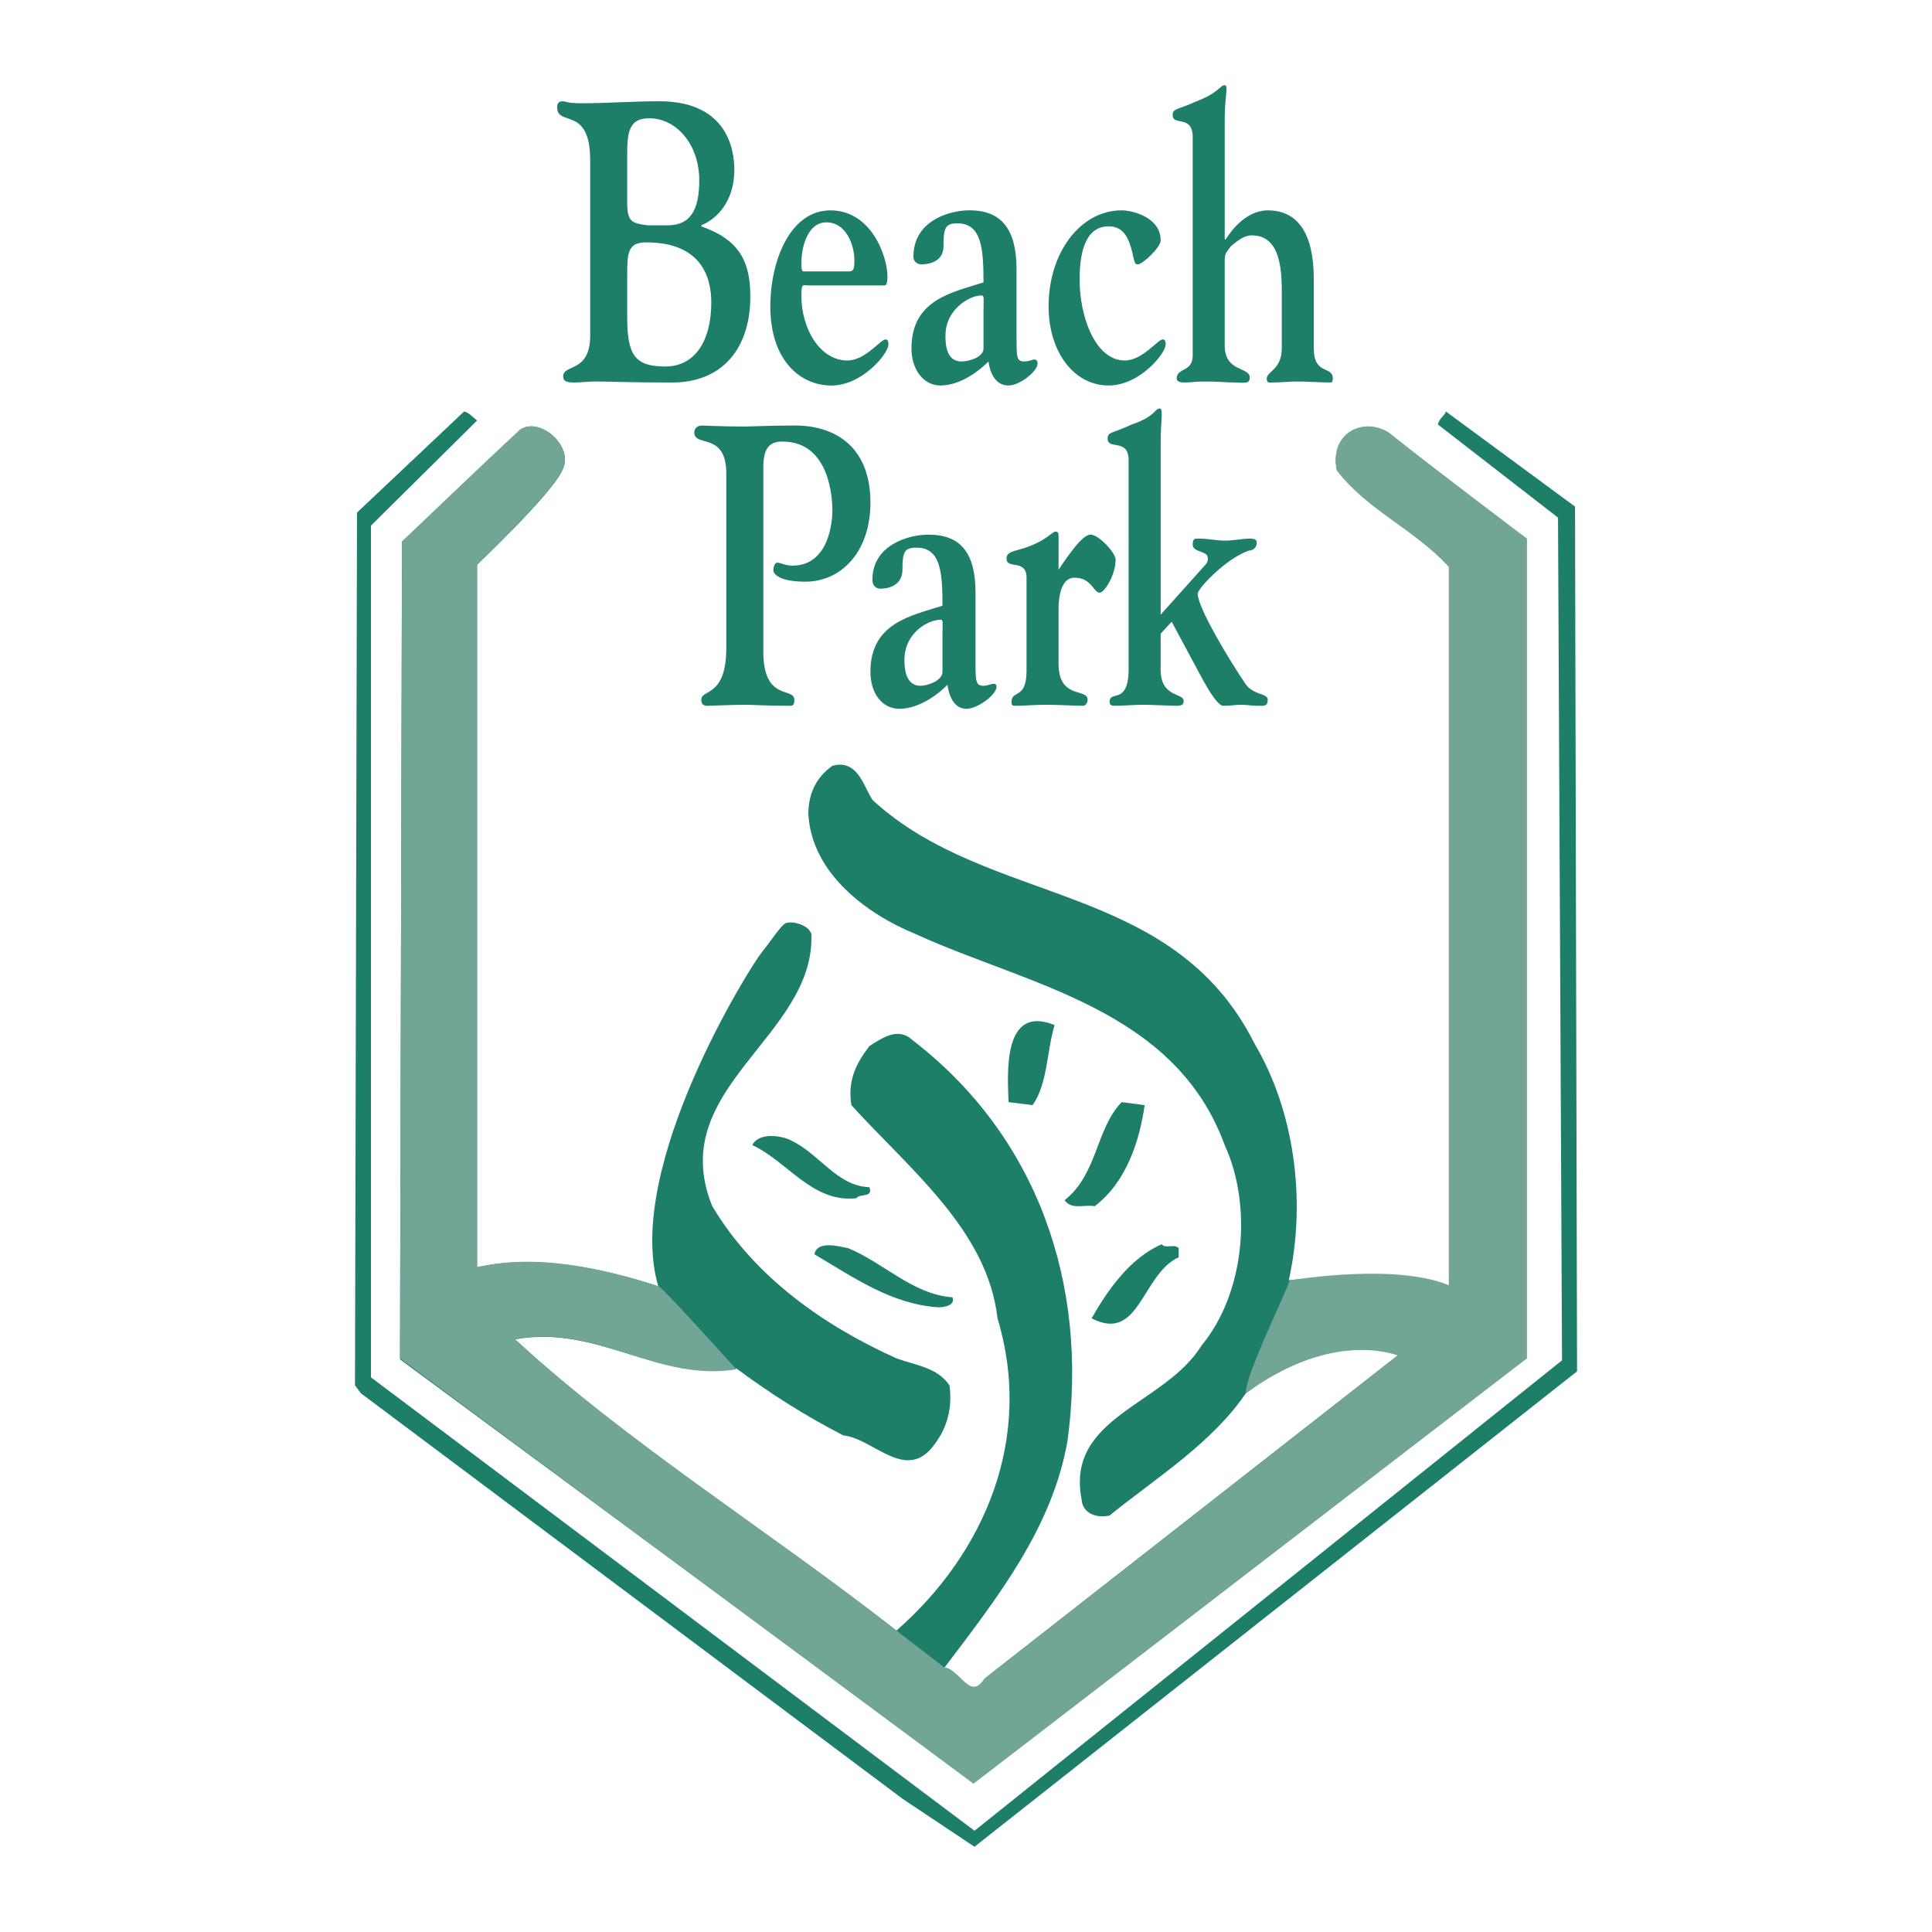 <svg xmlns="http://www.w3.org/2000/svg" width="2500" height="2500" viewBox="0 0 192.756 192.756"><g fill-rule="evenodd" clip-rule="evenodd"><path fill="#fff" d="M0 0h192.756v192.756H0V0z"/><path d="M138.467 43.254c4.494 3.495 13.781 10.485 13.781 10.485v81.782l-55.121 42.34-57.218-42.24.2-81.583s7.889-7.489 11.883-11.184c1.797-1.298 5.393 1.697 4.094 4.094-.999 2.297-8.488 9.387-8.488 9.387v70.1c5.892-1.299 12.582.1 18.074 1.896-3.495-11.982 9.486-32.353 10.285-33.252.799-.998 1.797-2.496 2.297-2.896.499-.399 2.396 0 2.696.999.399 10.286-14.679 15.378-9.886 27.161 4.294 7.189 11.284 11.982 18.374 15.178 1.897.699 4.094.898 5.292 2.697.3 2.195-.2 4.193-1.498 5.891-2.796 3.895-6.092-.6-9.087-.898-3.694-1.896-7.19-4.094-10.685-6.689-7.989 1.297-13.98-4.395-22.068-2.896 11.283 10.484 25.363 19.172 38.045 29.059 8.888-7.789 13.681-19.273 10.085-31.156-.998-8.787-8.787-14.879-14.579-21.27-.399-2.496.5-4.193 1.797-5.891 1.398-.898 2.896-1.898 4.294-.6 12.482 9.586 17.576 24.365 15.478 39.943-1.498 8.688-6.99 15.678-12.282 22.666 1.398.1 2.496 3.496 3.995 1.1l41.24-32.254c-5.293-2.396-10.885.498-15.178 3.795-3.396 4.992-8.889 8.387-13.582 12.182-1.297.301-2.695-.199-2.795-1.598-1.598-8.287 8.287-9.387 11.982-15.377 4.293-5.193 5.092-13.881 2.297-19.973-4.992-13.68-19.771-15.977-30.856-21.069-4.891-1.997-10.383-6.092-10.682-11.983 0-1.897.699-3.595 2.396-4.793 2.496-.699 3.096 1.997 3.994 3.396 11.583 10.685 29.957 7.988 38.146 24.364 3.895 6.592 5.191 15.479 3.395 23.566 5.393-.498 10.686-1.197 15.977.6V56.535c-3.594-3.894-7.988-5.592-11.184-9.686-.699-3.295 2.496-5.292 5.092-3.595z" fill="#1d7f67"/><path d="M94.231 166.377c1.498.1 2.596 3.396 3.995 1.1l41.24-32.254c-1.299-.4-7.09-2.098-15.178 3.795-.102-1.697 3.994-9.986 4.393-11.285.799-.1 10.586-1.697 15.877.5V56.535c-3.693-3.894-8.088-5.592-11.184-9.586-.799-3.794 2.697-5.392 5.193-3.794 4.492 3.594 13.779 10.584 13.779 10.584v81.782L97.125 177.96l-57.218-42.439.2-81.483s7.889-7.589 11.783-11.184c1.897-1.298 5.492 1.598 4.194 4.094-.999 2.197-8.488 9.387-8.488 9.387v70.1c5.892-1.398 12.582.1 18.074 1.896-.1-.498 7.889 8.389 7.789 8.289-7.989 1.297-13.98-4.594-22.068-2.996 11.283 10.385 25.463 19.172 38.045 29.059l4.795 3.694z" fill="#71a595"/><path d="M47.598 41.956L37.013 52.441v84.979l60.213 45.234 58.617-46.934-.4-84.079-11.982-9.287c.1-.599.699-.899.799-1.298l12.881 9.487.201 86.276-60.115 47.432-7.189-4.793-54.022-40.441-.599-.799.2-87.076L46.3 41.057c.499.1.899.6 1.298.899z" fill="#1d7f67"/><path d="M105.215 102.27c-.799 2.695-.697 5.893-2.195 7.988l-2.396-.299c-.103-2.897-.601-9.787 4.591-7.689zM114.203 110.258c-.5 3.496-1.799 7.689-4.994 10.086-.998-.199-2.297.4-2.994-.6 3.295-2.596 3.096-7.09 5.691-9.785l2.297.299zM86.742 118.447c.399 1.098-.999.598-1.298 1.098-4.394.5-6.89-3.695-10.385-5.293.599-1.297 2.996-.998 3.995-.398 2.696 1.296 4.492 4.494 7.688 4.593zM117.598 124.537v.898c-3.695 1.699-3.895 8.588-8.688 6.092 1.598-2.795 3.795-5.99 6.99-7.389.399.499 1.299-.099 1.698.399zM95.03 129.432c.299.799-.799.998-1.398.998-4.693-.301-8.488-2.996-12.383-5.293.3-1.398 2.397-.799 3.396-.6 3.595 1.498 6.391 4.594 10.385 4.895zM58.882 15.993c0-5.492-3.295-3.295-3.295-5.292 0-.599.399-.599.6-.599.199 0 .399.2 1.797.2 2.596 0 5.192-.2 7.789-.2 7.489 0 7.489 5.892 7.489 6.89 0 2.497-1.198 4.594-3.295 5.492v.1c3.695 1.299 4.893 3.396 4.893 6.99 0 5.193-2.796 8.588-7.789 8.588-4.593 0-6.091-.1-7.688-.1-.699 0-1.498.1-2.097.1-.699 0-1.098-.1-1.098-.6 0-1.298 2.696-.299 2.696-4.094V15.993h-.002zm3.695 4.195c0 1.897.399 2.097 2.097 2.296h1.897c2.297 0 3.195-1.498 3.195-4.493 0-3.595-2.296-6.191-4.993-6.191-2.097 0-2.197 1.498-2.197 3.794v4.594h.001zm0 11.483c0 3.794.799 4.893 3.795 4.893 2.995 0 4.593-2.596 4.593-6.391 0-2.396-.898-5.991-6.49-5.991-1.798 0-1.897.999-1.897 3.095v4.394h-.001zM80.651 28.476c-.5 0-.699-.299-.699.999 0 3.395 1.897 6.491 4.593 6.491 1.797 0 3.295-2.097 3.795-2.097.1 0 .299 0 .299.5 0 .898-2.596 4.094-5.691 4.094-3.096 0-6.092-2.497-6.092-7.889 0-4.593 1.998-9.586 5.992-9.586 4.094 0 5.692 4.594 5.692 6.591 0 .899-.2.899-.3.899h-7.589v-.002zm3.894-1.398c.5 0 .699 0 .699-1.099 0-1.498-.799-3.795-2.796-3.795-1.797 0-2.496 2.297-2.496 4.095 0 .699.1.799.2.799h4.393zM101.422 33.668c0 1.997 0 2.396.797 2.396.4 0 .801-.2 1-.2s.299.2.299.399c0 .799-1.797 2.197-2.895 2.197-1.498 0-1.898-1.598-1.998-2.397-1.299 1.298-3.096 2.397-4.793 2.397-1.698 0-2.896-1.598-2.896-3.695 0-4.893 4.094-5.592 7.189-6.59 0-3.396-.199-5.892-2.596-5.892-1.198 0-1.398.399-1.398 2.296 0 1.797-1.997 1.797-2.197 1.797s-.799-.1-.799-.799c0-3.495 3.495-4.594 5.592-4.594 3.196 0 4.694 1.897 4.694 5.892v6.793h.001zm-3.297-2.796c0-.999.102-1.398-.199-1.398-1.198 0-3.595 1.398-3.595 3.994 0 .699 0 2.596 1.598 2.596.699 0 2.196-.399 2.196-1.298v-3.894zM111.906 20.986c1.098 0 3.895.699 3.895 2.996 0 .699-1.797 2.396-2.297 2.396-.301 0-.301-.3-.4-.599-.398-1.897-.898-3.196-2.496-3.196-2.396 0-2.896 2.796-2.896 5.293 0 3.794 1.6 8.088 4.494 8.088 1.799 0 3.295-2.097 3.795-2.097.1 0 .299 0 .299.5 0 .898-2.596 4.094-5.691 4.094-3.494 0-5.99-3.396-5.99-7.889-.002-5.392 3.193-9.586 7.287-9.586zM131.078 34.767c0 2.696 1.898 1.697 1.898 2.996 0 .3-.102.399-.201.399-1.098 0-2.297-.1-3.395-.1-.699 0-1.498.1-2.496.1-.199 0-.5.1-.5-.399 0-.699 1.498-.899 1.498-2.996v-5.792c0-2.696-.398-5.492-2.996-5.492-.799 0-1.498.599-2.096 1.098-.4.599-.6.599-.6 1.398v8.488c0 2.696 2.496 2.097 2.496 3.196 0 .699-.6.499-1.398.499-.998 0-1.598-.1-3.096-.1-.998 0-1.297.1-1.896.1-.299 0-.898 0-.898-.399 0-1.099 1.598-.6 1.598-2.297V13.697c0-2.297-1.998-1.099-1.998-2.197 0-.699.4-.499 2.396-1.398 2.297-.898 2.297-1.597 2.797-1.597.398 0 0 1.098 0 3.295v12.083h.1c.998-1.598 2.496-2.896 4.193-2.896 2.996 0 4.594 2.297 4.594 6.891v6.889zM76.157 65.023c0 4.993 3.096 3.495 3.096 4.793 0 .699-.3.6-.699.6-2.097 0-3.495-.1-4.194-.1-1.198 0-3.595.1-3.695.1s-.699.1-.699-.6c0-1.098 2.497-.199 2.497-5.192V47.249c0-4.194-3.195-2.596-3.195-4.094 0-.2.1-.699.799-.699.299 0 1.897.1 4.294.1.399 0 2.596-.1 4.693-.1 3.994-.1 7.789 1.897 7.789 7.689 0 4.893-2.896 7.888-6.491 7.888-2.996 0-3.195-.998-3.195-1.098 0-.299.1-.799.399-.799s.799.299 1.498.299c3.694 0 3.994-4.493 3.994-5.492 0-1.099-.2-6.89-4.993-6.89-1.397 0-1.897.799-1.897 2.596v18.374h-.001zM97.326 65.922c0 1.997 0 2.497.799 2.497.4 0 .799-.2 1-.2.199 0 .299.1.299.3 0 .799-1.896 2.197-2.996 2.197-1.398 0-1.797-1.598-1.897-2.396-1.298 1.298-3.096 2.396-4.793 2.396-1.698 0-2.896-1.498-2.896-3.695 0-4.893 4.094-5.592 7.19-6.59 0-3.395-.2-5.792-2.597-5.792-1.198 0-1.398.399-1.398 2.197 0 1.897-1.997 1.897-2.197 1.897s-.799-.1-.799-.898c0-3.396 3.495-4.494 5.592-4.494 3.196 0 4.693 1.797 4.693 5.792v6.789zm-3.294-2.696c0-1.099.1-1.398-.2-1.398-1.199 0-3.595 1.298-3.595 3.994 0 .599 0 2.597 1.598 2.597.699 0 2.197-.5 2.197-1.398v-3.795zM105.615 66.221c0 3.595 2.896 2.396 2.896 3.595 0 .2-.102.6-.5.6-.699 0-2.496-.1-3.494-.1-1.398 0-2.299.1-3.096.1-.4 0-.5 0-.5-.399 0-1.198 1.498-.2 1.498-3.096v-9.287c0-1.897-1.998-.798-1.998-1.897 0-.599.5-.699 1.598-.999 2.498-.799 2.896-1.697 3.297-1.697.299 0 .299.199.299.699v3.096c1.398-2.097 2.496-3.495 3.195-3.495.799 0 2.496 1.797 2.496 2.497 0 1.498-1.098 3.295-1.598 3.295-.6 0-.799-1.498-2.496-1.498s-1.598 2.996-1.598 3.296v5.29h.001z" fill="#1d7f67"/><path d="M112.605 45.95c0-2.296-2.098-.999-2.098-2.197 0-.699.5-.499 2.396-1.398 2.396-.799 2.297-1.598 2.797-1.598.398 0 .1 1.198.1 3.395v17.175l4.293-4.793c.5-.499.4-.699.4-.898 0-.699-1.498-.5-1.498-1.298 0-.699.299-.599.699-.599.799 0 1.697.2 2.496.2.898 0 1.697-.2 2.496-.2.5 0 .699.1.699.399 0 .599-.5.799-.799.799-2.297.799-5.092 3.794-5.092 4.294 0 1.398 3.193 6.69 4.691 8.887.799 1.298 2.297.999 2.297 1.697 0 .699-.398.6-1.098.6-.5 0-.998-.1-1.598-.1-.4 0-.998.1-1.697.1-.1 0-.6.2-2.297-2.996l-2.896-5.392-1.098 1.198v3.595c0 2.796 2.297 2.297 2.297 3.096 0 .399-.201.5-.699.5-.6 0-2.496-.1-3.395-.1-.699 0-2.098.1-2.697.1-.299 0-.6 0-.6-.399 0-1.198 1.898.399 1.898-3.295V45.95h.003z" fill="#1d7f67"/></g></svg>